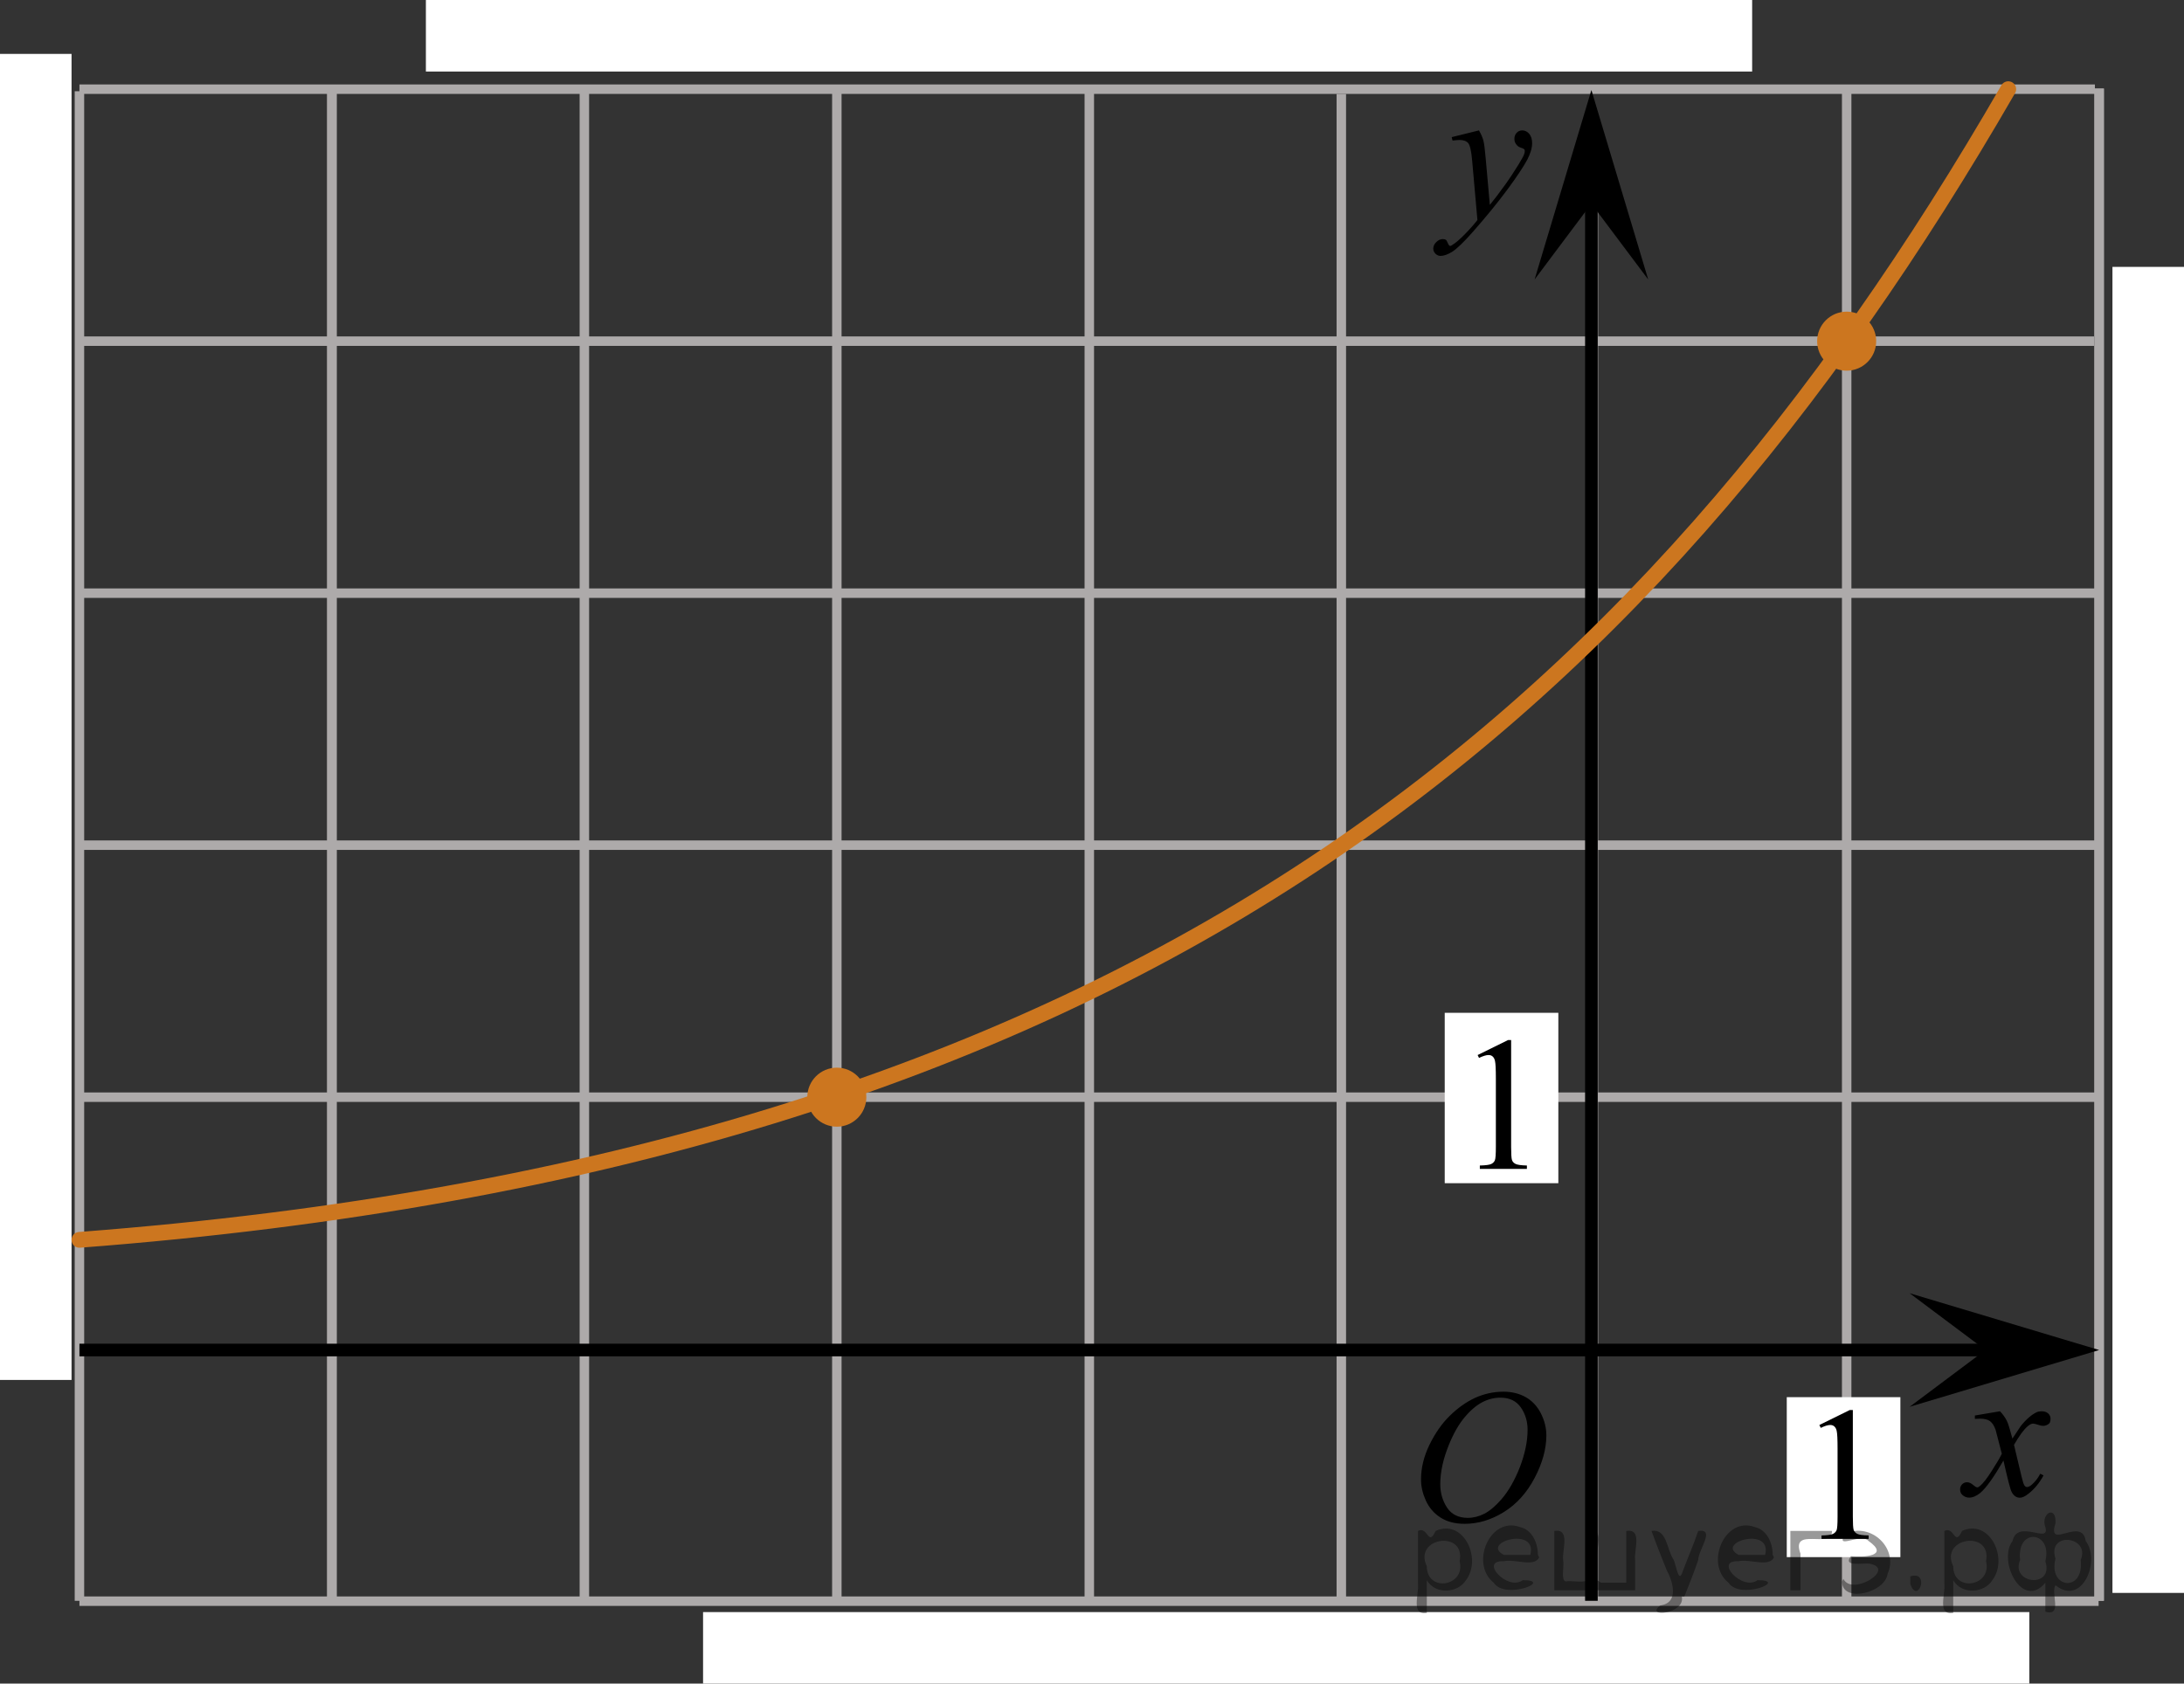 <?xml version="1.0" encoding="utf-8"?>
<!-- Generator: Adobe Illustrator 16.0.0, SVG Export Plug-In . SVG Version: 6.00 Build 0)  -->
<!DOCTYPE svg PUBLIC "-//W3C//DTD SVG 1.1//EN" "http://www.w3.org/Graphics/SVG/1.1/DTD/svg11.dtd">
<svg version="1.1" id="Layer_1" xmlns="http://www.w3.org/2000/svg" xmlns:xlink="http://www.w3.org/1999/xlink" x="0px" y="0px"
	 width="173.013px" height="133.396px" viewBox="-2.23 73.5 173.013 133.396" enable-background="new -2.23 73.5 173.013 133.396"
	 xml:space="preserve">
<rect x="-2.23" y="73.5" width="173.013" height="133.396" fill="#333333" stroke="none"/>
<rect x="31.508" y="73.5" fill="#FFFFFF" width="105.064" height="5.668"/>
<rect x="165.115" y="94.646" fill="#FFFFFF" width="5.668" height="105.064"/>
<rect x="-2.23" y="77.771" fill="#FFFFFF" width="5.668" height="105.065"/>
<rect x="53.466" y="201.228" fill="#FFFFFF" width="105.064" height="5.668"/>
<line fill="none" stroke="#ADAAAA" stroke-width="0.75" stroke-miterlimit="10" x1="4.063" y1="80.566" x2="163.725" y2="80.566"/>
<line fill="none" stroke="#ADAAAA" stroke-width="0.75" stroke-miterlimit="10" x1="4.063" y1="100.531" x2="163.655" y2="100.531"/>
<line fill="none" stroke="#ADAAAA" stroke-width="0.75" stroke-miterlimit="10" x1="4.063" y1="120.498" x2="163.725" y2="120.498"/>
<line fill="none" stroke="#ADAAAA" stroke-width="0.75" stroke-miterlimit="10" x1="4.063" y1="140.465" x2="164.018" y2="140.465"/>
<line fill="none" stroke="#ADAAAA" stroke-width="0.75" stroke-miterlimit="10" x1="4.063" y1="160.433" x2="164.018" y2="160.433"/>
<line fill="none" stroke="#ADAAAA" stroke-width="0.75" stroke-miterlimit="10" x1="4.063" y1="180.4" x2="162.178" y2="180.4"/>
<line fill="none" stroke="#ADAAAA" stroke-width="0.75" stroke-miterlimit="10" x1="4.063" y1="200.365" x2="164.018" y2="200.365"/>
<line fill="none" stroke="#ADAAAA" stroke-width="0.75" stroke-miterlimit="10" x1="84.063" y1="200.336" x2="84.063" y2="80.729"/>
<line fill="none" stroke="#ADAAAA" stroke-width="0.75" stroke-miterlimit="10" x1="104.027" y1="200.336" x2="104.027" y2="80.942"/>
<line fill="none" stroke="#ADAAAA" stroke-width="0.75" stroke-miterlimit="10" x1="123.998" y1="200.336" x2="123.998" y2="87.907"/>
<line fill="none" stroke="#ADAAAA" stroke-width="0.75" stroke-miterlimit="10" x1="44.063" y1="200.336" x2="44.063" y2="80.729"/>
<line fill="none" stroke="#ADAAAA" stroke-width="0.75" stroke-miterlimit="10" x1="24.063" y1="200.336" x2="24.063" y2="80.729"/>
<line fill="none" stroke="#ADAAAA" stroke-width="0.75" stroke-miterlimit="10" x1="24.063" y1="200.336" x2="24.063" y2="80.729"/>
<line fill="none" stroke="#ADAAAA" stroke-width="0.75" stroke-miterlimit="10" x1="4.063" y1="200.336" x2="4.063" y2="80.729"/>
<line fill="none" stroke="#ADAAAA" stroke-width="0.75" stroke-miterlimit="10" x1="64.063" y1="200.336" x2="64.063" y2="80.729"/>
<line fill="none" stroke="#ADAAAA" stroke-width="0.75" stroke-miterlimit="10" x1="164.061" y1="200.336" x2="164.061" y2="80.517"/>
<line fill="none" stroke="#ADAAAA" stroke-width="0.75" stroke-miterlimit="10" x1="164.061" y1="200.336" x2="164.061" y2="80.517"/>
<line fill="none" stroke="#ADAAAA" stroke-width="0.75" stroke-miterlimit="10" x1="144.061" y1="200.336" x2="144.061" y2="80.517"/>
<line fill="none" stroke="#000000" stroke-miterlimit="10" x1="4.063" y1="180.465" x2="158.172" y2="180.465"/>
<line fill="none" stroke="#000000" stroke-miterlimit="10" x1="123.838" y1="200.336" x2="123.838" y2="86.112"/>
<polygon points="155.057,180.465 149.048,175.965 164.061,180.465 149.048,184.965 "/>
<polygon points="123.838,89.639 119.338,95.644 123.838,80.633 128.338,95.644 "/>
<g>
	<g>
		<g>
			<g>
				<g>
					<g>
						<g>
							<g>
								<g>
									<g>
										<defs>
											<rect id="SVGID_1_" x="107.399" y="180.258" width="16.438" height="17.869"/>
										</defs>
										<clipPath id="SVGID_2_">
											<use xlink:href="#SVGID_1_"  overflow="visible"/>
										</clipPath>
										<g clip-path="url(#SVGID_2_)">
											<path d="M116.875,183.767c0.659,0,1.248,0.145,1.76,0.432c0.51,0.289,0.91,0.717,1.197,1.277
												c0.286,0.563,0.438,1.146,0.438,1.754c0,1.072-0.313,2.199-0.932,3.377c-0.621,1.182-1.438,2.078-2.438,2.699
												c-1,0.619-2.034,0.93-3.104,0.93c-0.771,0-1.414-0.172-1.938-0.514c-0.521-0.342-0.896-0.793-1.146-1.355
												c-0.248-0.561-0.371-1.104-0.371-1.631c0-0.938,0.227-1.855,0.674-2.771c0.447-0.914,0.98-1.678,1.604-2.289
												c0.623-0.613,1.285-1.084,1.989-1.414C115.332,183.933,116.082,183.767,116.875,183.767z M116.625,184.24
												c-0.488,0-0.975,0.121-1.438,0.365c-0.465,0.244-0.938,0.645-1.396,1.195c-0.464,0.553-0.877,1.277-1.242,2.176
												c-0.449,1.104-0.683,2.145-0.683,3.123c0,0.699,0.187,1.316,0.536,1.855c0.357,0.539,0.906,0.811,1.646,0.811
												c0.442,0,0.885-0.111,1.313-0.332c0.436-0.225,0.878-0.604,1.348-1.139c0.584-0.676,1.068-1.533,1.475-2.58
												c0.396-1.047,0.599-2.021,0.599-2.93c0-0.668-0.183-1.264-0.537-1.773C117.885,184.496,117.346,184.24,116.625,184.24z"
												/>
										</g>
									</g>
								</g>
							</g>
						</g>
					</g>
				</g>
			</g>
		</g>
	</g>
</g>
<g>
	<g>
		<g>
			<g>
				<g>
					<g>
						<g>
							<g>
								<g>
									<g>
										<defs>
											<rect id="SVGID_3_" x="150.376" y="182.373" width="12.358" height="13.729"/>
										</defs>
										<clipPath id="SVGID_4_">
											<use xlink:href="#SVGID_3_"  overflow="visible"/>
										</clipPath>
										<g clip-path="url(#SVGID_4_)">
											<path d="M156.208,185.318c0.24,0.256,0.422,0.512,0.545,0.771c0.097,0.176,0.233,0.643,0.438,1.395l0.646-0.975
												c0.181-0.234,0.39-0.461,0.632-0.678c0.241-0.213,0.465-0.357,0.646-0.438c0.114-0.051,0.247-0.074,0.391-0.074
												c0.222,0,0.39,0.061,0.515,0.17c0.125,0.113,0.188,0.252,0.188,0.414c0,0.188-0.037,0.313-0.107,0.385
												c-0.141,0.123-0.297,0.186-0.475,0.186c-0.104,0-0.215-0.021-0.332-0.064c-0.229-0.076-0.389-0.115-0.465-0.115
												c-0.117,0-0.26,0.066-0.422,0.205c-0.309,0.256-0.67,0.75-1.092,1.48l0.604,2.537c0.094,0.391,0.172,0.621,0.234,0.697
												c0.061,0.074,0.129,0.109,0.188,0.109c0.105,0,0.229-0.057,0.363-0.17c0.27-0.227,0.5-0.52,0.691-0.885l0.26,0.133
												c-0.314,0.58-0.703,1.064-1.186,1.443c-0.271,0.219-0.498,0.324-0.688,0.324c-0.275,0-0.494-0.152-0.656-0.465
												c-0.104-0.191-0.313-1.02-0.646-2.479c-0.771,1.332-1.381,2.188-1.846,2.572c-0.305,0.242-0.594,0.365-0.869,0.365
												c-0.195,0-0.375-0.066-0.539-0.213c-0.115-0.104-0.18-0.254-0.18-0.438c0-0.162,0.059-0.299,0.16-0.406
												c0.107-0.105,0.24-0.162,0.398-0.162c0.153,0,0.322,0.08,0.502,0.236c0.127,0.111,0.229,0.17,0.295,0.17
												c0.063,0,0.135-0.039,0.229-0.117c0.229-0.188,0.547-0.59,0.938-1.211c0.396-0.619,0.66-1.064,0.783-1.34
												c-0.309-1.195-0.475-1.828-0.494-1.896c-0.11-0.318-0.262-0.547-0.44-0.682c-0.183-0.133-0.444-0.197-0.808-0.197
												c-0.11,0-0.241,0.006-0.393,0.016v-0.266L156.208,185.318z"/>
										</g>
									</g>
								</g>
							</g>
						</g>
					</g>
				</g>
			</g>
		</g>
	</g>
</g>
<g>
	<g>
		<g>
			<g>
				<g>
					<g>
						<g>
							<g>
								<g>
									<g>
										<defs>
											<rect id="SVGID_5_" x="108.616" y="80.894" width="13.746" height="16.491"/>
										</defs>
										<clipPath id="SVGID_6_">
											<use xlink:href="#SVGID_5_"  overflow="visible"/>
										</clipPath>
										<g clip-path="url(#SVGID_6_)">
											<path d="M114.93,83.832c0.168,0.285,0.283,0.554,0.351,0.803c0.063,0.248,0.127,0.734,0.188,1.465l0.324,3.632
												c0.297-0.354,0.725-0.915,1.277-1.684c0.271-0.374,0.605-0.886,1.005-1.528c0.239-0.396,0.396-0.669,0.442-0.825
												c0.029-0.078,0.043-0.159,0.043-0.243c0-0.056-0.016-0.101-0.051-0.135c-0.035-0.032-0.125-0.073-0.271-0.12
												c-0.146-0.049-0.269-0.135-0.354-0.26c-0.104-0.126-0.146-0.271-0.146-0.435c0-0.199,0.063-0.361,0.183-0.484
												c0.112-0.123,0.268-0.187,0.438-0.187c0.216,0,0.398,0.091,0.554,0.271c0.151,0.182,0.229,0.429,0.229,0.741
												c0,0.389-0.133,0.833-0.396,1.332c-0.27,0.5-0.771,1.269-1.531,2.3c-0.762,1.032-1.68,2.16-2.754,3.381
												c-0.742,0.843-1.297,1.371-1.65,1.592c-0.358,0.22-0.668,0.329-0.926,0.329c-0.15,0-0.285-0.06-0.4-0.176
												c-0.114-0.113-0.174-0.25-0.174-0.4c0-0.188,0.08-0.366,0.238-0.521c0.156-0.158,0.334-0.236,0.521-0.236
												c0.101,0,0.183,0.021,0.242,0.066c0.041,0.021,0.084,0.095,0.131,0.21c0.047,0.114,0.09,0.191,0.129,0.229
												c0.023,0.022,0.056,0.037,0.088,0.037c0.029,0,0.082-0.023,0.154-0.074c0.271-0.167,0.586-0.435,0.942-0.797
												c0.476-0.479,0.817-0.876,1.052-1.183l-0.414-4.682c-0.067-0.771-0.172-1.24-0.313-1.408
												c-0.142-0.167-0.365-0.251-0.688-0.251c-0.104,0-0.287,0.015-0.557,0.045l-0.063-0.271L114.93,83.832z"/>
										</g>
									</g>
								</g>
							</g>
						</g>
					</g>
				</g>
			</g>
		</g>
	</g>
</g>
<path fill="none" stroke="#000000" stroke-linecap="round" stroke-linejoin="round" stroke-miterlimit="10" d="M142.716,81.4"/>
<rect x="139.315" y="184.201" fill="#FFFFFF" width="9" height="12.674"/>
<g>
	<g>
		<g>
			<g>
				<g>
					<g>
						<g>
							<g>
								<g>
									<g>
										<defs>
											<rect id="SVGID_7_" x="139.292" y="181.695" width="9.522" height="16.49"/>
										</defs>
										<clipPath id="SVGID_8_">
											<use xlink:href="#SVGID_7_"  overflow="visible"/>
										</clipPath>
										<g clip-path="url(#SVGID_8_)">
											<path d="M141.897,186.406l2.412-1.188h0.24v8.449c0,0.563,0.021,0.912,0.064,1.051c0.047,0.137,0.146,0.242,0.289,0.313
												c0.146,0.074,0.441,0.115,0.896,0.125v0.273h-3.729v-0.271c0.469-0.012,0.771-0.053,0.906-0.121
												c0.137-0.07,0.229-0.166,0.285-0.287c0.053-0.121,0.079-0.48,0.079-1.082v-5.402c0-0.729-0.022-1.197-0.071-1.402
												c-0.035-0.154-0.099-0.271-0.189-0.348c-0.09-0.076-0.189-0.111-0.318-0.111c-0.188,0-0.438,0.076-0.752,0.23
												L141.897,186.406z"/>
										</g>
									</g>
								</g>
							</g>
						</g>
					</g>
				</g>
			</g>
		</g>
	</g>
</g>
<rect x="112.219" y="153.748" fill="#FFFFFF" width="9" height="13.5"/>
<g>
	<g>
		<g>
			<g>
				<g>
					<g>
						<g>
							<g>
								<g>
									<g>
										<defs>
											<rect id="SVGID_9_" x="112.219" y="152.383" width="9.529" height="16.488"/>
										</defs>
										<clipPath id="SVGID_10_">
											<use xlink:href="#SVGID_9_"  overflow="visible"/>
										</clipPath>
										<g clip-path="url(#SVGID_10_)">
											<path d="M114.826,157.094l2.411-1.189h0.242v8.453c0,0.563,0.021,0.91,0.065,1.047c0.046,0.141,0.146,0.244,0.288,0.316
												c0.146,0.072,0.439,0.113,0.896,0.125v0.27H115v-0.27c0.472-0.012,0.771-0.053,0.906-0.121
												c0.141-0.07,0.229-0.166,0.284-0.287c0.054-0.121,0.08-0.48,0.08-1.082v-5.402c0-0.729-0.022-1.195-0.071-1.402
												c-0.035-0.156-0.099-0.271-0.188-0.348c-0.09-0.078-0.193-0.111-0.322-0.111c-0.184,0-0.436,0.078-0.752,0.229
												L114.826,157.094z"/>
										</g>
									</g>
								</g>
							</g>
						</g>
					</g>
				</g>
			</g>
		</g>
	</g>
</g>
<path fill="none" stroke="#CC761F" stroke-width="1.25" stroke-linecap="round" stroke-linejoin="round" stroke-miterlimit="10" d="
	M4.063,171.736c83.13-6.332,123.63-40.666,152.797-91.17"/>
<circle fill="#CC761F" cx="64.062" cy="160.432" r="2.339"/>
<circle fill="#CC761F" cx="144.06" cy="100.531" r="2.339"/>
<g style="stroke:none;fill:#000;fill-opacity:0.4" > <path d="m 110.8,198.8 c 0,0.8 0,1.6 0,2.5 -1.3,0.2 -0.6,-1.5 -0.7,-2.3 0,-1.4 0,-2.8 0,-4.2 0.8,-0.4 0.8,1.3 1.4,0.0 2.2,-1.0 3.7,2.2 2.4,3.9 -0.6,1.0 -2.4,1.2 -3.1,0.0 z m 2.6,-1.6 c 0.5,-2.5 -3.7,-1.9 -2.6,0.4 0.0,2.1 3.1,1.6 2.6,-0.4 z" /> <path d="m 119.7,196.9 c -0.4,0.8 -1.9,0.1 -2.8,0.3 -2.0,-0.1 0.3,2.4 1.5,1.5 2.5,0.0 -1.4,1.6 -2.3,0.2 -1.9,-1.5 -0.3,-5.3 2.1,-4.4 0.9,0.2 1.4,1.2 1.4,2.2 z m -0.7,-0.2 c 0.6,-2.3 -4.0,-1.0 -2.1,0.0 0.7,0 1.4,-0.0 2.1,-0.0 z" /> <path d="m 124.6,198.9 c 0.6,0 1.3,0 2.0,0 0,-1.3 0,-2.7 0,-4.1 1.3,-0.2 0.6,1.5 0.7,2.3 0,0.8 0,1.6 0,2.4 -2.1,0 -4.2,0 -6.4,0 0,-1.5 0,-3.1 0,-4.7 1.3,-0.2 0.6,1.5 0.7,2.3 0.1,0.5 -0.2,1.6 0.2,1.7 0.5,-0.1 1.6,0.2 1.8,-0.2 0,-1.3 0,-2.6 0,-3.9 1.3,-0.2 0.6,1.5 0.7,2.3 0,0.5 0,1.1 0,1.7 z" /> <path d="m 131.0,200.0 c 0.3,1.4 -3.0,1.7 -1.7,0.7 1.5,-0.2 1.0,-1.9 0.5,-2.8 -0.4,-1.0 -0.8,-2.0 -1.2,-3.1 1.2,-0.2 1.2,1.4 1.7,2.2 0.2,0.2 0.4,1.9 0.7,1.2 0.4,-1.1 0.9,-2.2 1.3,-3.4 1.4,-0.2 0.0,1.5 -0.0,2.3 -0.3,0.9 -0.7,1.9 -1.1,2.9 z" /> <path d="m 138.3,196.9 c -0.4,0.8 -1.9,0.1 -2.8,0.3 -2.0,-0.1 0.3,2.4 1.5,1.5 2.5,0.0 -1.4,1.6 -2.3,0.2 -1.9,-1.5 -0.3,-5.3 2.1,-4.4 0.9,0.2 1.4,1.2 1.4,2.2 z m -0.7,-0.2 c 0.6,-2.3 -4.0,-1.0 -2.1,0.0 0.7,0 1.4,-0.0 2.1,-0.0 z" /> <path d="m 139.6,199.5 c 0,-1.5 0,-3.1 0,-4.7 1.1,0 2.2,0 3.3,0 0.0,1.5 -3.3,-0.4 -2.5,1.8 0,0.9 0,1.9 0,2.9 -0.2,0 -0.5,0 -0.7,0 z" /> <path d="m 143.8,198.6 c 0.7,1.4 4.2,-0.8 2.1,-1.2 -0.5,-0.1 -2.2,0.3 -1.5,-0.6 1.0,0.1 3.1,0.0 1.4,-1.2 -0.6,-0.7 -2.8,0.8 -1.8,-0.6 2.0,-0.9 4.2,1.2 3.3,3.2 -0.2,1.5 -3.5,2.3 -3.6,0.7 l 0,-0.1 0,-0.0 0,0 z" /> <path d="m 149.1,198.4 c 1.6,-0.5 0.6,2.3 -0.0,0.6 -0.0,-0.2 0.0,-0.4 0.0,-0.6 z" /> <path d="m 152.5,198.8 c 0,0.8 0,1.6 0,2.5 -1.3,0.2 -0.6,-1.5 -0.7,-2.3 0,-1.4 0,-2.8 0,-4.2 0.8,-0.4 0.8,1.3 1.4,0.0 2.2,-1.0 3.7,2.2 2.4,3.9 -0.6,1.0 -2.4,1.2 -3.1,0.0 z m 2.6,-1.6 c 0.5,-2.5 -3.7,-1.9 -2.6,0.4 0.0,2.1 3.1,1.6 2.6,-0.4 z" /> <path d="m 157.8,197.1 c -0.8,1.9 2.7,2.3 2.0,0.1 0.6,-2.4 -2.3,-2.7 -2.0,-0.1 z m 2.0,4.2 c 0,-0.8 0,-1.6 0,-2.4 -1.8,2.2 -3.8,-1.7 -2.6,-3.3 0.4,-1.8 3.0,0.3 2.6,-1.1 -0.4,-1.1 0.9,-1.8 0.8,-0.3 -0.7,2.2 2.1,-0.6 2.4,1.4 1.2,1.6 -0.3,5.2 -2.4,3.5 -0.4,0.6 0.6,2.5 -0.8,2.1 z m 2.8,-4.2 c 0.8,-1.9 -2.7,-2.3 -2.0,-0.1 -0.6,2.4 2.3,2.7 2.0,0.1 z" /> </g></svg>

<!--File created and owned by https://sdamgia.ru. Copying is prohibited. All rights reserved.-->
